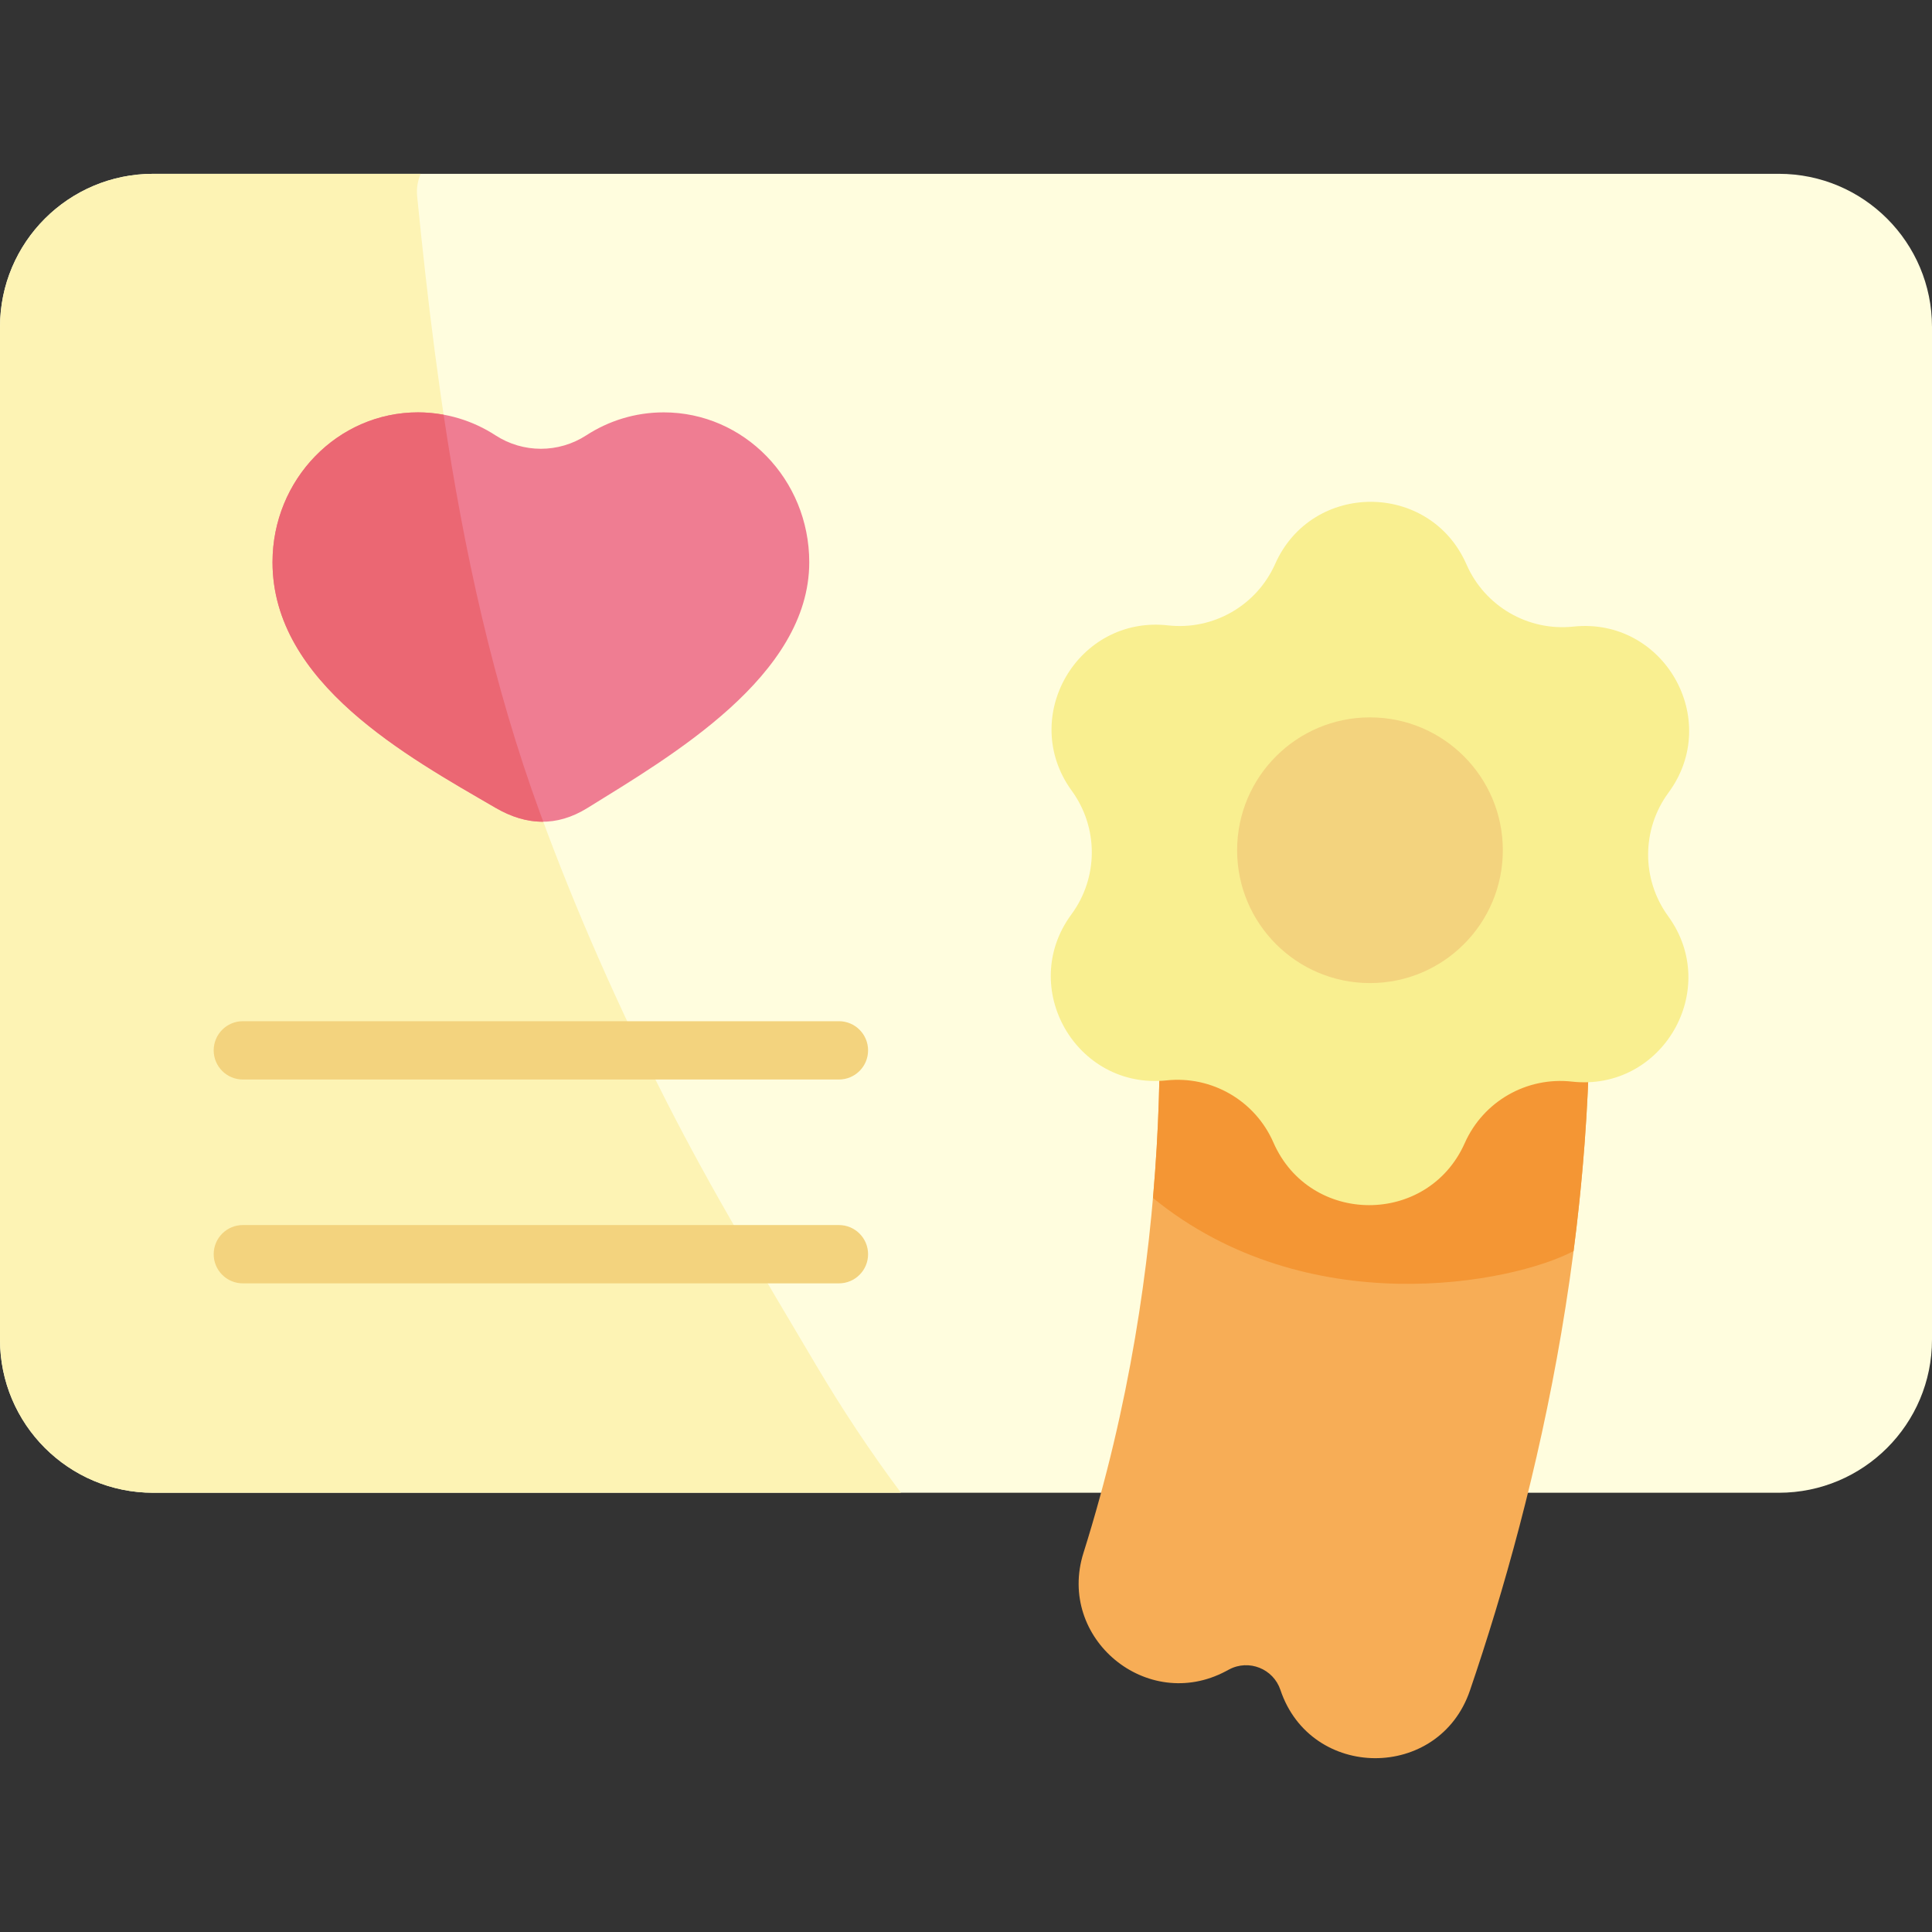 <svg id="Layer_1" enable-background="new 0 0 511 511" height="512" viewBox="0 0 511 511" width="512" xmlns="http://www.w3.org/2000/svg"><rect x="0" y="0" width="511" height="511" fill="#333333" stroke="none"/><path d="m511 86.483v267.83c0 22.373-18.137 40.51-40.51 40.51h-429.98c-22.373 0-40.51-18.137-40.51-40.51v-267.83c0-22.373 18.137-40.51 40.51-40.51h429.979c22.374 0 40.511 18.137 40.511 40.51z" fill="#fffdde"/><path d="m215.797 360.982c-13.644-23.06-27.461-45.902-39.608-69.811-12.536-24.677-23.814-50.083-33.331-76.08-19.137-52.276-27.045-108.052-32.525-163.194-.211-2.124.157-4.117.94-5.924h-70.763c-22.373 0-40.51 18.137-40.51 40.51v267.83c0 22.373 18.137 40.51 40.51 40.51h197.787c-8.116-10.864-15.611-22.197-22.5-33.841z" fill="#fdf3b4"/><path d="m64.23 285.524h157.659c4.259 0 7.711-3.453 7.711-7.711 0-4.259-3.452-7.711-7.711-7.711h-157.659c-4.259 0-7.711 3.452-7.711 7.711 0 4.258 3.452 7.711 7.711 7.711z" fill="#f3d37e"/><path d="m221.889 324.017h-157.659c-4.259 0-7.711 3.452-7.711 7.711s3.452 7.711 7.711 7.711h157.659c4.259 0 7.711-3.453 7.711-7.711s-3.452-7.711-7.711-7.711z" fill="#f3d37e"/><path d="m175.551 109.068c-7.531 0-14.556 2.228-20.489 6.077-7.303 4.739-16.702 4.739-24.004 0-5.933-3.85-12.958-6.077-20.489-6.077-21.257 0-38.488 17.745-38.488 39.635 0 31.973 35.8 51.46 58.978 64.949 8.018 4.666 16.094 5.161 24.336.044 22.02-13.669 58.646-34.857 58.646-64.992-.002-21.891-17.234-39.636-38.49-39.636z" fill="#ef7d92"/><path d="m304.833 235.66c2.625 25.974 6.396 96.715-18.264 175.074-7.105 22.577 16.78 42.396 37.676 31.279l.845-.449c5.223-2.779 11.691-.201 13.571 5.408 8.042 23.984 41.951 24.107 50.123.167 17.776-52.075 36.527-129.391 30.589-213.069-.354-4.994-4.535-8.855-9.542-8.859l-95.467-.071c-5.667-.005-10.101 4.881-9.531 10.52z" fill="#f7ad56"/><path d="m304.956 316.861c40.769 33.235 95.064 22.578 111.243 14.037 3.947-30.42 5.568-63.106 3.174-96.828-.354-4.994-4.535-8.855-9.542-8.859l-95.467-.071c-5.667-.004-10.102 4.882-9.532 10.52 1.497 14.808 3.364 44.173.124 81.201z" fill="#f49634"/><path d="m387.886 149.308c4.831 11.046 16.259 17.691 28.248 16.424 23.91-2.527 39.436 24.553 25.175 43.911-7.151 9.706-7.191 22.926-.099 32.676 14.143 19.444-1.546 46.429-25.441 43.758-11.981-1.34-23.45 5.236-28.347 16.252-9.767 21.97-40.982 21.876-50.616-.153-4.83-11.046-16.259-17.69-28.248-16.423-23.91 2.527-39.436-24.553-25.175-43.911 7.151-9.706 7.191-22.926.099-32.675-14.143-19.444 1.546-46.429 25.441-43.758 11.981 1.34 23.45-5.236 28.347-16.252 9.767-21.973 40.982-21.878 50.616.151z" fill="#f9ef90"/><circle cx="362.349" cy="224.879" fill="#f3d37e" r="35.138"/><path d="m142.858 215.091c-12.456-34.026-20.153-69.535-25.521-105.387-2.2-.402-4.456-.636-6.768-.636-21.257 0-38.488 17.745-38.488 39.635 0 31.973 35.8 51.46 58.977 64.949 4.193 2.44 8.402 3.726 12.642 3.679-.278-.748-.568-1.491-.842-2.24z" fill="#eb6773"/></svg>